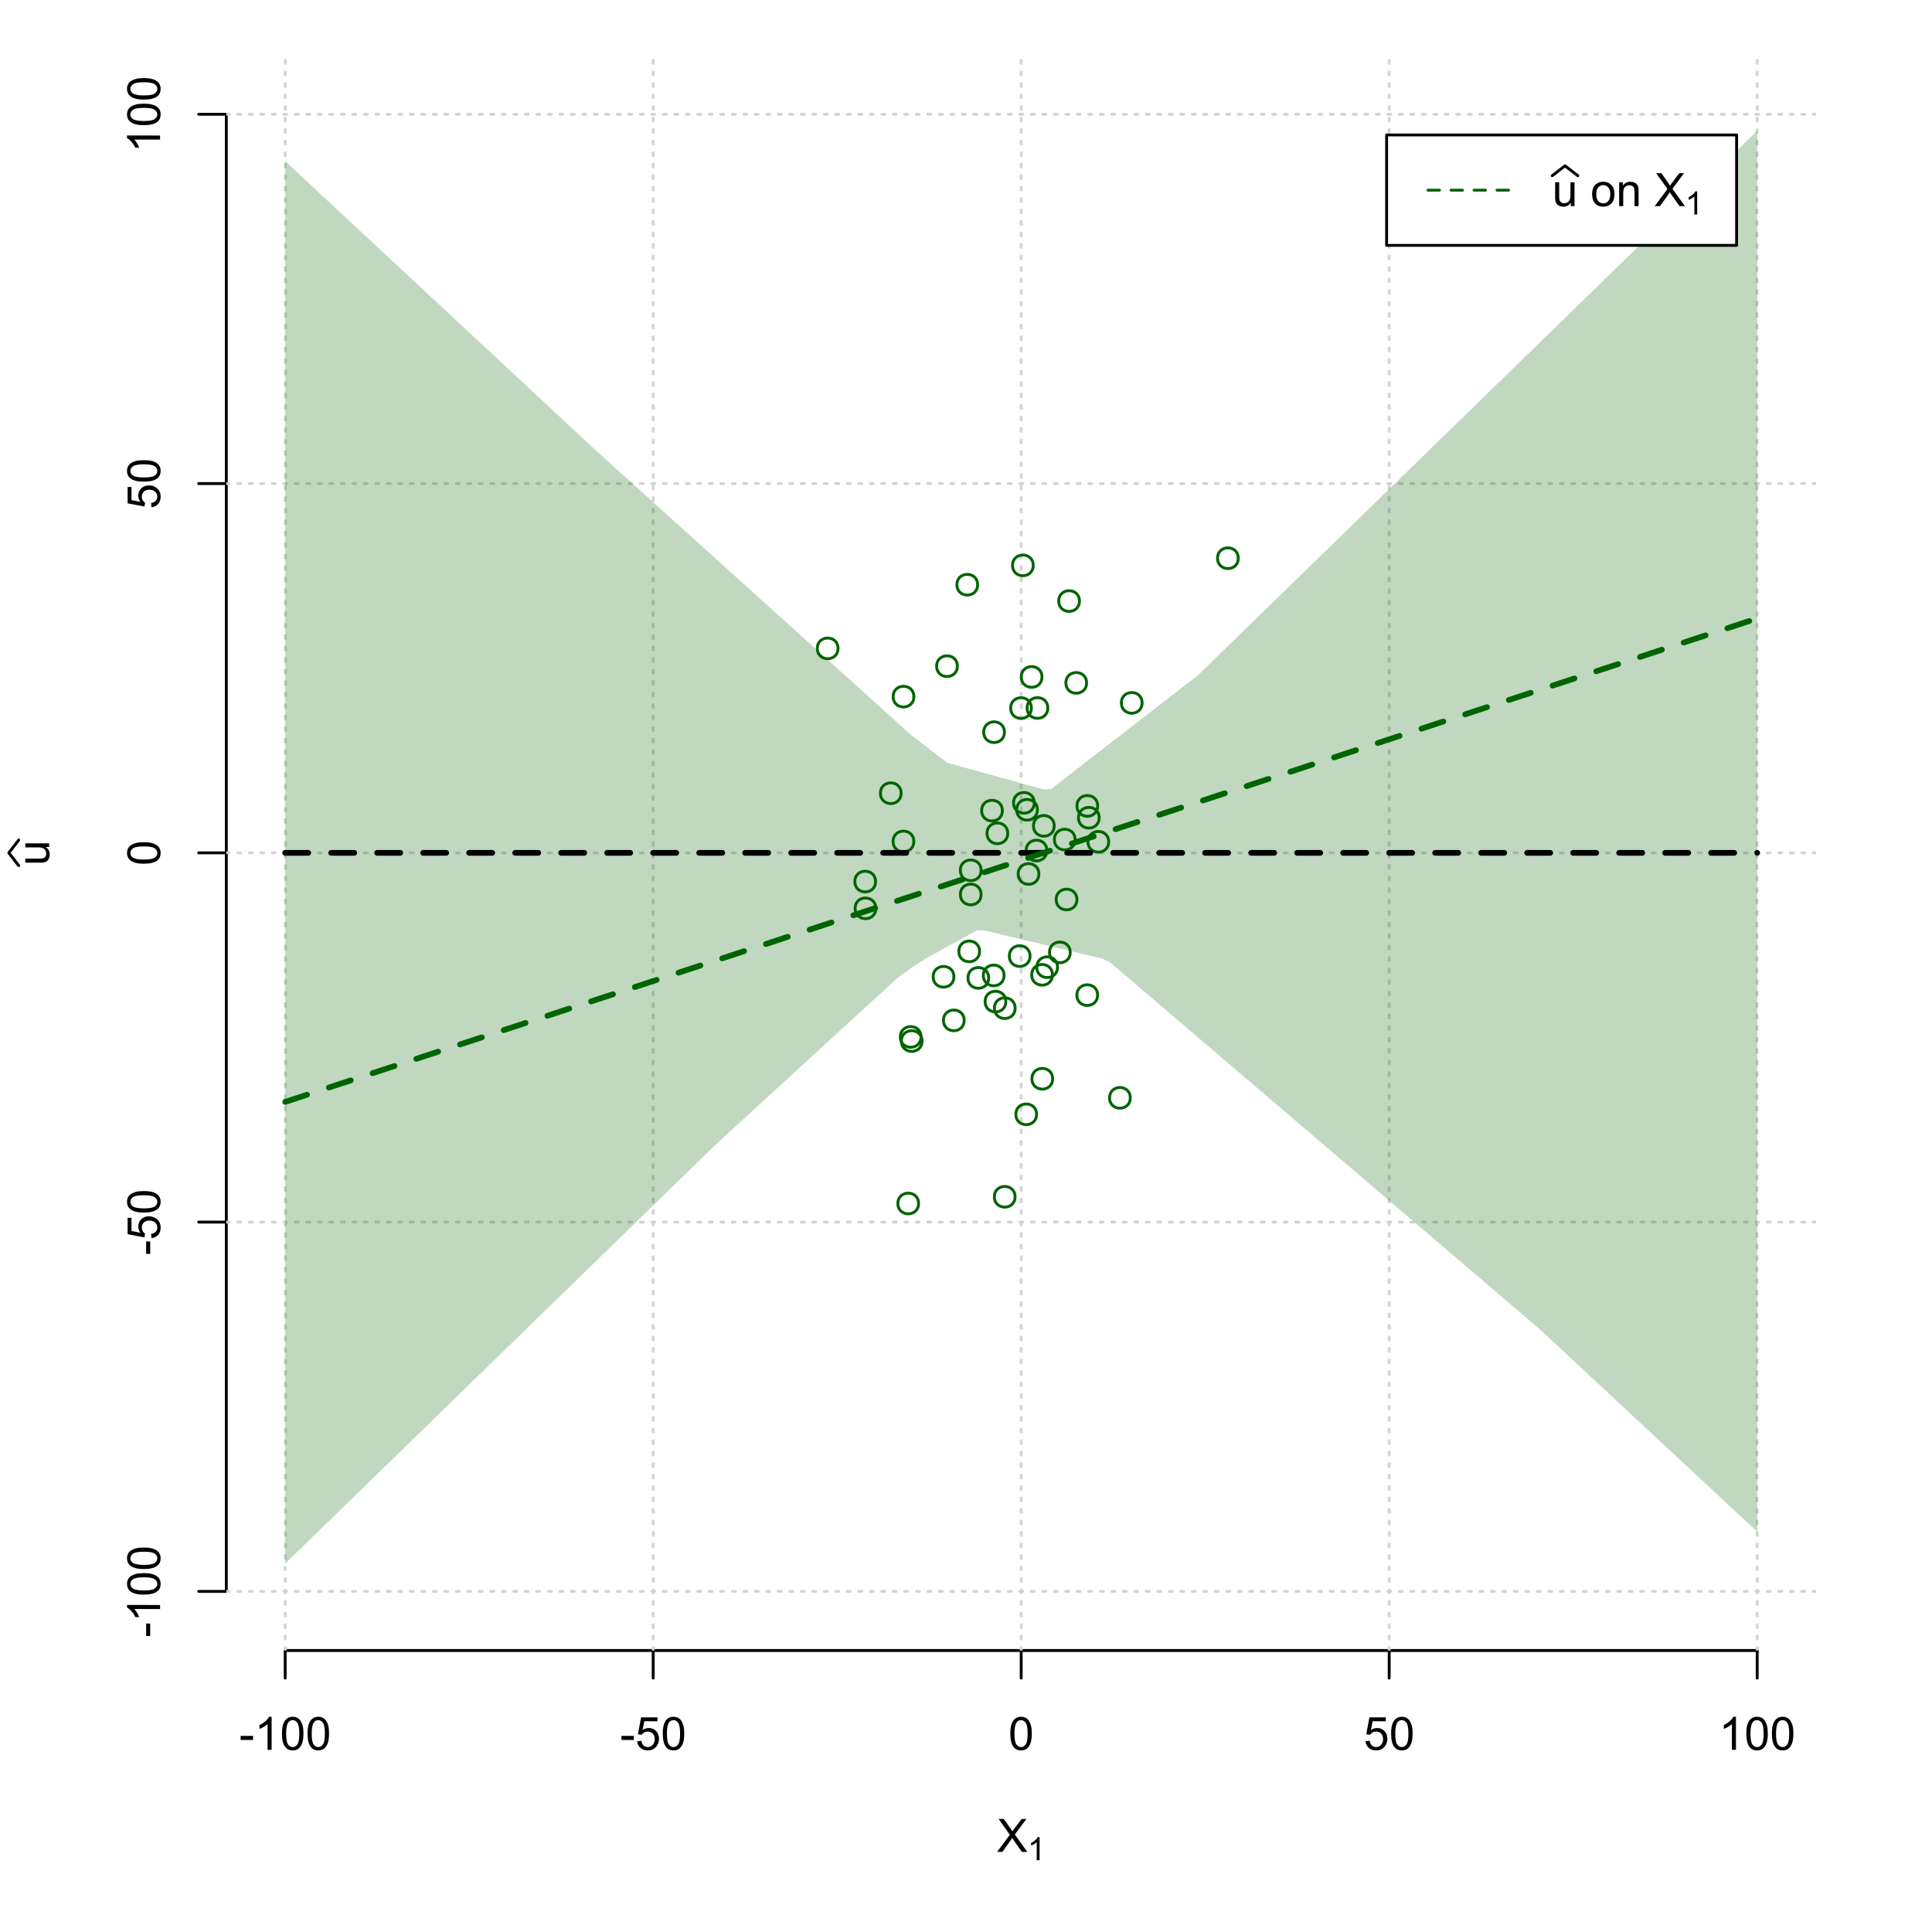 <?xml version="1.0" encoding="UTF-8"?>
<svg xmlns="http://www.w3.org/2000/svg" xmlns:xlink="http://www.w3.org/1999/xlink" width="504pt" height="504pt" viewBox="0 0 504 504" version="1.1">
<defs>
<g>
<symbol overflow="visible" id="glyph0-0">
<path style="stroke:none;" d="M 1.5 0 L 1.5 -7.5 L 7.5 -7.5 L 7.5 0 Z M 1.688 -0.188 L 7.312 -0.188 L 7.312 -7.312 L 1.688 -7.312 Z M 1.688 -0.188 "/>
</symbol>
<symbol overflow="visible" id="glyph0-1">
<path style="stroke:none;" d="M 0.055 0 L 3.375 -4.477 L 0.445 -8.59 L 1.797 -8.59 L 3.359 -6.387 C 3.68 -5.93 3.91 -5.578 4.047 -5.332 C 4.238 -5.645 4.465 -5.969 4.727 -6.312 L 6.457 -8.59 L 7.695 -8.59 L 4.676 -4.539 L 7.93 0 L 6.523 0 L 4.359 -3.062 C 4.238 -3.238 4.113 -3.43 3.984 -3.641 C 3.789 -3.324 3.652 -3.109 3.574 -2.992 L 1.418 0 Z M 0.055 0 "/>
</symbol>
<symbol overflow="visible" id="glyph0-2">
<path style="stroke:none;" d="M 0.383 -2.578 L 0.383 -3.641 L 3.621 -3.641 L 3.621 -2.578 Z M 0.383 -2.578 "/>
</symbol>
<symbol overflow="visible" id="glyph0-3">
<path style="stroke:none;" d="M 4.469 0 L 3.414 0 L 3.414 -6.719 C 3.16 -6.477 2.828 -6.234 2.414 -5.996 C 2 -5.75 1.629 -5.57 1.305 -5.449 L 1.305 -6.469 C 1.895 -6.742 2.41 -7.078 2.852 -7.477 C 3.293 -7.871 3.605 -8.254 3.789 -8.625 L 4.469 -8.625 Z M 4.469 0 "/>
</symbol>
<symbol overflow="visible" id="glyph0-4">
<path style="stroke:none;" d="M 0.5 -4.234 C 0.496 -5.246 0.602 -6.062 0.812 -6.688 C 1.02 -7.305 1.328 -7.785 1.742 -8.121 C 2.148 -8.457 2.668 -8.625 3.297 -8.625 C 3.758 -8.625 4.164 -8.531 4.512 -8.348 C 4.855 -8.16 5.141 -7.891 5.371 -7.543 C 5.594 -7.191 5.773 -6.766 5.906 -6.266 C 6.035 -5.762 6.098 -5.086 6.102 -4.234 C 6.098 -3.227 5.996 -2.414 5.789 -1.797 C 5.578 -1.176 5.266 -0.695 4.859 -0.359 C 4.445 -0.02 3.926 0.145 3.297 0.148 C 2.465 0.145 1.816 -0.148 1.348 -0.742 C 0.781 -1.457 0.496 -2.621 0.5 -4.234 Z M 1.582 -4.234 C 1.582 -2.824 1.746 -1.887 2.074 -1.418 C 2.402 -0.949 2.809 -0.715 3.297 -0.719 C 3.777 -0.715 4.184 -0.949 4.52 -1.422 C 4.848 -1.887 5.016 -2.824 5.016 -4.234 C 5.016 -5.648 4.848 -6.59 4.52 -7.055 C 4.184 -7.516 3.773 -7.746 3.289 -7.75 C 2.801 -7.746 2.414 -7.543 2.125 -7.137 C 1.762 -6.613 1.582 -5.645 1.582 -4.234 Z M 1.582 -4.234 "/>
</symbol>
<symbol overflow="visible" id="glyph0-5">
<path style="stroke:none;" d="M 0.5 -2.25 L 1.605 -2.344 C 1.684 -1.805 1.871 -1.398 2.176 -1.125 C 2.473 -0.852 2.836 -0.715 3.258 -0.719 C 3.766 -0.715 4.195 -0.906 4.547 -1.293 C 4.898 -1.672 5.074 -2.18 5.074 -2.82 C 5.074 -3.414 4.902 -3.891 4.566 -4.242 C 4.227 -4.59 3.785 -4.762 3.242 -4.766 C 2.898 -4.762 2.594 -4.684 2.32 -4.531 C 2.047 -4.375 1.832 -4.176 1.676 -3.93 L 0.688 -4.062 L 1.516 -8.473 L 5.789 -8.473 L 5.789 -7.465 L 2.359 -7.465 L 1.898 -5.156 C 2.414 -5.516 2.953 -5.695 3.523 -5.695 C 4.27 -5.695 4.902 -5.434 5.422 -4.914 C 5.934 -4.395 6.191 -3.727 6.195 -2.914 C 6.191 -2.133 5.965 -1.461 5.516 -0.898 C 4.961 -0.199 4.211 0.145 3.258 0.148 C 2.477 0.145 1.836 -0.07 1.344 -0.508 C 0.844 -0.941 0.562 -1.523 0.5 -2.25 Z M 0.5 -2.25 "/>
</symbol>
<symbol overflow="visible" id="glyph0-6">
<path style="stroke:none;" d="M 4.867 0 L 4.867 -0.914 C 4.379 -0.211 3.723 0.141 2.895 0.141 C 2.527 0.141 2.184 0.07 1.867 -0.07 C 1.547 -0.211 1.309 -0.387 1.156 -0.602 C 1 -0.812 0.895 -1.074 0.832 -1.383 C 0.785 -1.59 0.762 -1.918 0.766 -2.367 L 0.766 -6.223 L 1.82 -6.223 L 1.82 -2.773 C 1.816 -2.219 1.84 -1.848 1.887 -1.656 C 1.949 -1.379 2.09 -1.16 2.309 -1.004 C 2.523 -0.84 2.789 -0.762 3.105 -0.766 C 3.418 -0.762 3.715 -0.844 3.996 -1.008 C 4.273 -1.172 4.469 -1.391 4.586 -1.672 C 4.699 -1.949 4.758 -2.355 4.758 -2.891 L 4.758 -6.223 L 5.812 -6.223 L 5.812 0 Z M 4.867 0 "/>
</symbol>
<symbol overflow="visible" id="glyph0-7">
<path style="stroke:none;" d=""/>
</symbol>
<symbol overflow="visible" id="glyph0-8">
<path style="stroke:none;" d="M 0.398 -3.109 C 0.398 -4.262 0.719 -5.117 1.359 -5.672 C 1.895 -6.133 2.547 -6.363 3.316 -6.363 C 4.172 -6.363 4.871 -6.082 5.414 -5.52 C 5.953 -4.957 6.223 -4.184 6.227 -3.199 C 6.223 -2.398 6.102 -1.766 5.867 -1.309 C 5.625 -0.848 5.277 -0.492 4.82 -0.238 C 4.359 0.016 3.859 0.141 3.316 0.141 C 2.441 0.141 1.734 -0.137 1.203 -0.695 C 0.664 -1.254 0.398 -2.059 0.398 -3.109 Z M 1.484 -3.109 C 1.48 -2.309 1.656 -1.711 2.004 -1.32 C 2.348 -0.922 2.785 -0.727 3.316 -0.727 C 3.84 -0.727 4.273 -0.926 4.621 -1.324 C 4.969 -1.723 5.145 -2.328 5.145 -3.148 C 5.145 -3.914 4.969 -4.496 4.617 -4.895 C 4.266 -5.289 3.832 -5.488 3.316 -5.492 C 2.785 -5.488 2.348 -5.293 2.004 -4.898 C 1.656 -4.5 1.48 -3.902 1.484 -3.109 Z M 1.484 -3.109 "/>
</symbol>
<symbol overflow="visible" id="glyph0-9">
<path style="stroke:none;" d="M 0.789 0 L 0.789 -6.223 L 1.742 -6.223 L 1.742 -5.336 C 2.195 -6.02 2.855 -6.363 3.719 -6.363 C 4.09 -6.363 4.434 -6.293 4.754 -6.16 C 5.066 -6.023 5.305 -5.848 5.461 -5.633 C 5.617 -5.41 5.727 -5.152 5.789 -4.852 C 5.828 -4.656 5.848 -4.312 5.848 -3.828 L 5.848 0 L 4.793 0 L 4.793 -3.785 C 4.793 -4.215 4.75 -4.535 4.668 -4.75 C 4.586 -4.961 4.441 -5.129 4.234 -5.258 C 4.023 -5.383 3.777 -5.449 3.5 -5.449 C 3.047 -5.449 2.66 -5.305 2.332 -5.02 C 2.004 -4.734 1.84 -4.195 1.844 -3.398 L 1.844 0 Z M 0.789 0 "/>
</symbol>
<symbol overflow="visible" id="glyph1-0">
<path style="stroke:none;" d="M 1.051 0 L 1.051 -5.25 L 5.25 -5.25 L 5.25 0 Z M 1.18 -0.133 L 5.117 -0.133 L 5.117 -5.117 L 1.18 -5.117 Z M 1.18 -0.133 "/>
</symbol>
<symbol overflow="visible" id="glyph1-1">
<path style="stroke:none;" d="M 3.129 0 L 2.391 0 L 2.391 -4.703 C 2.211 -4.531 1.977 -4.363 1.691 -4.195 C 1.398 -4.023 1.141 -3.895 0.914 -3.812 L 0.914 -4.527 C 1.328 -4.719 1.688 -4.953 1.996 -5.234 C 2.305 -5.508 2.523 -5.777 2.652 -6.039 L 3.129 -6.039 Z M 3.129 0 "/>
</symbol>
<symbol overflow="visible" id="glyph2-0">
<path style="stroke:none;" d="M 0 -1.5 L -7.5 -1.5 L -7.5 -7.5 L 0 -7.5 Z M -0.188 -1.688 L -0.188 -7.312 L -7.312 -7.312 L -7.312 -1.688 Z M -0.188 -1.688 "/>
</symbol>
<symbol overflow="visible" id="glyph2-1">
<path style="stroke:none;" d="M 0 -4.867 L -0.914 -4.867 C -0.211 -4.379 0.141 -3.723 0.141 -2.895 C 0.141 -2.527 0.07 -2.184 -0.07 -1.867 C -0.211 -1.547 -0.387 -1.309 -0.598 -1.156 C -0.809 -1 -1.07 -0.895 -1.383 -0.832 C -1.59 -0.789 -1.918 -0.766 -2.367 -0.77 L -6.223 -0.77 L -6.223 -1.824 L -2.773 -1.824 C -2.219 -1.82 -1.848 -1.844 -1.656 -1.887 C -1.379 -1.949 -1.16 -2.09 -1.004 -2.309 C -0.84 -2.523 -0.762 -2.789 -0.766 -3.105 C -0.762 -3.418 -0.844 -3.715 -1.008 -3.996 C -1.172 -4.273 -1.391 -4.469 -1.672 -4.586 C -1.945 -4.699 -2.352 -4.758 -2.887 -4.758 L -6.223 -4.758 L -6.223 -5.812 L 0 -5.812 Z M 0 -4.867 "/>
</symbol>
<symbol overflow="visible" id="glyph2-2">
<path style="stroke:none;" d="M -2.578 -0.383 L -3.641 -0.383 L -3.641 -3.621 L -2.578 -3.621 Z M -2.578 -0.383 "/>
</symbol>
<symbol overflow="visible" id="glyph2-3">
<path style="stroke:none;" d="M 0 -4.469 L 0 -3.414 L -6.719 -3.418 C -6.477 -3.16 -6.234 -2.828 -5.996 -2.418 C -5.75 -2.004 -5.57 -1.633 -5.449 -1.309 L -6.469 -1.309 C -6.742 -1.895 -7.078 -2.41 -7.477 -2.852 C -7.871 -3.293 -8.254 -3.605 -8.625 -3.793 L -8.625 -4.473 Z M 0 -4.469 "/>
</symbol>
<symbol overflow="visible" id="glyph2-4">
<path style="stroke:none;" d="M -4.234 -0.5 C -5.246 -0.496 -6.062 -0.602 -6.688 -0.812 C -7.305 -1.02 -7.785 -1.328 -8.121 -1.742 C -8.457 -2.152 -8.625 -2.672 -8.625 -3.301 C -8.625 -3.758 -8.531 -4.164 -8.348 -4.512 C -8.16 -4.859 -7.891 -5.145 -7.543 -5.371 C -7.191 -5.594 -6.766 -5.773 -6.266 -5.906 C -5.762 -6.035 -5.086 -6.098 -4.234 -6.102 C -3.223 -6.098 -2.41 -5.996 -1.793 -5.789 C -1.176 -5.578 -0.695 -5.266 -0.359 -4.859 C -0.02 -4.445 0.145 -3.926 0.148 -3.297 C 0.145 -2.465 -0.148 -1.816 -0.742 -1.348 C -1.457 -0.781 -2.621 -0.496 -4.234 -0.5 Z M -4.234 -1.582 C -2.824 -1.582 -1.887 -1.746 -1.418 -2.074 C -0.949 -2.402 -0.715 -2.809 -0.719 -3.297 C -0.715 -3.777 -0.949 -4.184 -1.422 -4.52 C -1.887 -4.848 -2.824 -5.016 -4.234 -5.016 C -5.648 -5.016 -6.59 -4.848 -7.055 -4.52 C -7.516 -4.188 -7.746 -3.777 -7.75 -3.289 C -7.746 -2.801 -7.543 -2.414 -7.137 -2.129 C -6.613 -1.762 -5.645 -1.582 -4.234 -1.582 Z M -4.234 -1.582 "/>
</symbol>
<symbol overflow="visible" id="glyph2-5">
<path style="stroke:none;" d="M -2.25 -0.5 L -2.344 -1.605 C -1.805 -1.684 -1.398 -1.871 -1.125 -2.176 C -0.852 -2.473 -0.715 -2.836 -0.719 -3.258 C -0.715 -3.766 -0.906 -4.195 -1.293 -4.547 C -1.672 -4.898 -2.18 -5.074 -2.816 -5.074 C -3.414 -5.074 -3.891 -4.902 -4.242 -4.566 C -4.59 -4.227 -4.762 -3.785 -4.766 -3.242 C -4.762 -2.898 -4.684 -2.594 -4.531 -2.32 C -4.375 -2.047 -4.176 -1.832 -3.93 -1.676 L -4.062 -0.688 L -8.473 -1.52 L -8.473 -5.789 L -7.465 -5.789 L -7.465 -2.363 L -5.156 -1.898 C -5.516 -2.414 -5.695 -2.953 -5.695 -3.523 C -5.695 -4.27 -5.434 -4.902 -4.914 -5.422 C -4.395 -5.934 -3.727 -6.191 -2.91 -6.195 C -2.133 -6.191 -1.461 -5.965 -0.895 -5.516 C -0.199 -4.961 0.145 -4.211 0.148 -3.258 C 0.145 -2.477 -0.07 -1.836 -0.508 -1.344 C -0.941 -0.848 -1.523 -0.566 -2.25 -0.5 Z M -2.25 -0.5 "/>
</symbol>
</g>
<clipPath id="clip1">
  <path d="M 74 14.398 L 75 14.398 L 75 430.559 L 74 430.559 Z M 74 14.398 "/>
</clipPath>
<clipPath id="clip2">
  <path d="M 170 14.398 L 171 14.398 L 171 430.559 L 170 430.559 Z M 170 14.398 "/>
</clipPath>
<clipPath id="clip3">
  <path d="M 266 14.398 L 267 14.398 L 267 430.559 L 266 430.559 Z M 266 14.398 "/>
</clipPath>
<clipPath id="clip4">
  <path d="M 362 14.398 L 363 14.398 L 363 430.559 L 362 430.559 Z M 362 14.398 "/>
</clipPath>
<clipPath id="clip5">
  <path d="M 458 14.398 L 459 14.398 L 459 430.559 L 458 430.559 Z M 458 14.398 "/>
</clipPath>
<clipPath id="clip6">
  <path d="M 59.039 414 L 473.758 414 L 473.758 416 L 59.039 416 Z M 59.039 414 "/>
</clipPath>
<clipPath id="clip7">
  <path d="M 59.039 318 L 473.758 318 L 473.758 320 L 59.039 320 Z M 59.039 318 "/>
</clipPath>
<clipPath id="clip8">
  <path d="M 59.039 222 L 473.758 222 L 473.758 223 L 59.039 223 Z M 59.039 222 "/>
</clipPath>
<clipPath id="clip9">
  <path d="M 59.039 125 L 473.758 125 L 473.758 127 L 59.039 127 Z M 59.039 125 "/>
</clipPath>
<clipPath id="clip10">
  <path d="M 59.039 29 L 473.758 29 L 473.758 31 L 59.039 31 Z M 59.039 29 "/>
</clipPath>
</defs>
<g id="surface3576">
<rect x="0" y="0" width="504" height="504" style="fill:rgb(100%,100%,100%);fill-opacity:1;stroke:none;"/>
<g style="fill:rgb(0%,0%,0%);fill-opacity:1;">
  <use xlink:href="#glyph0-1" x="260.062" y="483.102"/>
</g>
<g style="fill:rgb(0%,0%,0%);fill-opacity:1;">
  <use xlink:href="#glyph1-1" x="268.066" y="485.281"/>
</g>
<g style="fill:rgb(0%,0%,0%);fill-opacity:1;">
  <use xlink:href="#glyph2-1" x="12.82" y="225.816"/>
</g>
<path style="fill:none;stroke-width:0.75;stroke-linecap:round;stroke-linejoin:round;stroke:rgb(0%,0%,0%);stroke-opacity:1;stroke-miterlimit:10;" d="M 4.879 225.816 L 2.301 222.48 L 4.879 219.145 "/>
<path style="fill:none;stroke-width:0.75;stroke-linecap:round;stroke-linejoin:round;stroke:rgb(0%,0%,0%);stroke-opacity:1;stroke-miterlimit:10;" d="M 74.398 430.559 L 458.398 430.559 "/>
<path style="fill:none;stroke-width:0.75;stroke-linecap:round;stroke-linejoin:round;stroke:rgb(0%,0%,0%);stroke-opacity:1;stroke-miterlimit:10;" d="M 74.398 430.559 L 74.398 437.762 "/>
<path style="fill:none;stroke-width:0.75;stroke-linecap:round;stroke-linejoin:round;stroke:rgb(0%,0%,0%);stroke-opacity:1;stroke-miterlimit:10;" d="M 170.398 430.559 L 170.398 437.762 "/>
<path style="fill:none;stroke-width:0.75;stroke-linecap:round;stroke-linejoin:round;stroke:rgb(0%,0%,0%);stroke-opacity:1;stroke-miterlimit:10;" d="M 266.398 430.559 L 266.398 437.762 "/>
<path style="fill:none;stroke-width:0.75;stroke-linecap:round;stroke-linejoin:round;stroke:rgb(0%,0%,0%);stroke-opacity:1;stroke-miterlimit:10;" d="M 362.398 430.559 L 362.398 437.762 "/>
<path style="fill:none;stroke-width:0.75;stroke-linecap:round;stroke-linejoin:round;stroke:rgb(0%,0%,0%);stroke-opacity:1;stroke-miterlimit:10;" d="M 458.398 430.559 L 458.398 437.762 "/>
<g style="fill:rgb(0%,0%,0%);fill-opacity:1;">
  <use xlink:href="#glyph0-2" x="62.391" y="456.48"/>
  <use xlink:href="#glyph0-3" x="66.387" y="456.48"/>
  <use xlink:href="#glyph0-4" x="73.061" y="456.48"/>
  <use xlink:href="#glyph0-4" x="79.734" y="456.48"/>
</g>
<g style="fill:rgb(0%,0%,0%);fill-opacity:1;">
  <use xlink:href="#glyph0-2" x="161.727" y="456.48"/>
  <use xlink:href="#glyph0-5" x="165.723" y="456.48"/>
  <use xlink:href="#glyph0-4" x="172.396" y="456.48"/>
</g>
<g style="fill:rgb(0%,0%,0%);fill-opacity:1;">
  <use xlink:href="#glyph0-4" x="263.062" y="456.48"/>
</g>
<g style="fill:rgb(0%,0%,0%);fill-opacity:1;">
  <use xlink:href="#glyph0-5" x="355.727" y="456.48"/>
  <use xlink:href="#glyph0-4" x="362.4" y="456.48"/>
</g>
<g style="fill:rgb(0%,0%,0%);fill-opacity:1;">
  <use xlink:href="#glyph0-3" x="448.387" y="456.48"/>
  <use xlink:href="#glyph0-4" x="455.061" y="456.48"/>
  <use xlink:href="#glyph0-4" x="461.734" y="456.48"/>
</g>
<path style="fill:none;stroke-width:0.75;stroke-linecap:round;stroke-linejoin:round;stroke:rgb(0%,0%,0%);stroke-opacity:1;stroke-miterlimit:10;" d="M 59.039 415.148 L 59.039 29.812 "/>
<path style="fill:none;stroke-width:0.75;stroke-linecap:round;stroke-linejoin:round;stroke:rgb(0%,0%,0%);stroke-opacity:1;stroke-miterlimit:10;" d="M 59.039 415.148 L 51.84 415.148 "/>
<path style="fill:none;stroke-width:0.75;stroke-linecap:round;stroke-linejoin:round;stroke:rgb(0%,0%,0%);stroke-opacity:1;stroke-miterlimit:10;" d="M 59.039 318.812 L 51.84 318.812 "/>
<path style="fill:none;stroke-width:0.75;stroke-linecap:round;stroke-linejoin:round;stroke:rgb(0%,0%,0%);stroke-opacity:1;stroke-miterlimit:10;" d="M 59.039 222.48 L 51.84 222.48 "/>
<path style="fill:none;stroke-width:0.75;stroke-linecap:round;stroke-linejoin:round;stroke:rgb(0%,0%,0%);stroke-opacity:1;stroke-miterlimit:10;" d="M 59.039 126.148 L 51.84 126.148 "/>
<path style="fill:none;stroke-width:0.75;stroke-linecap:round;stroke-linejoin:round;stroke:rgb(0%,0%,0%);stroke-opacity:1;stroke-miterlimit:10;" d="M 59.039 29.812 L 51.84 29.812 "/>
<g style="fill:rgb(0%,0%,0%);fill-opacity:1;">
  <use xlink:href="#glyph2-2" x="41.762" y="427.156"/>
  <use xlink:href="#glyph2-3" x="41.762" y="423.16"/>
  <use xlink:href="#glyph2-4" x="41.762" y="416.486"/>
  <use xlink:href="#glyph2-4" x="41.762" y="409.812"/>
</g>
<g style="fill:rgb(0%,0%,0%);fill-opacity:1;">
  <use xlink:href="#glyph2-2" x="41.762" y="327.484"/>
  <use xlink:href="#glyph2-5" x="41.762" y="323.488"/>
  <use xlink:href="#glyph2-4" x="41.762" y="316.814"/>
</g>
<g style="fill:rgb(0%,0%,0%);fill-opacity:1;">
  <use xlink:href="#glyph2-4" x="41.762" y="225.816"/>
</g>
<g style="fill:rgb(0%,0%,0%);fill-opacity:1;">
  <use xlink:href="#glyph2-5" x="41.762" y="132.82"/>
  <use xlink:href="#glyph2-4" x="41.762" y="126.146"/>
</g>
<g style="fill:rgb(0%,0%,0%);fill-opacity:1;">
  <use xlink:href="#glyph2-3" x="41.762" y="39.824"/>
  <use xlink:href="#glyph2-4" x="41.762" y="33.15"/>
  <use xlink:href="#glyph2-4" x="41.762" y="26.477"/>
</g>
<g clip-path="url(#clip1)" clip-rule="nonzero">
<path style="fill:none;stroke-width:0.75;stroke-linecap:round;stroke-linejoin:round;stroke:rgb(82.745%,82.745%,82.745%);stroke-opacity:1;stroke-dasharray:0.75,2.25;stroke-miterlimit:10;" d="M 74.398 430.559 L 74.398 14.398 "/>
</g>
<g clip-path="url(#clip2)" clip-rule="nonzero">
<path style="fill:none;stroke-width:0.75;stroke-linecap:round;stroke-linejoin:round;stroke:rgb(82.745%,82.745%,82.745%);stroke-opacity:1;stroke-dasharray:0.75,2.25;stroke-miterlimit:10;" d="M 170.398 430.559 L 170.398 14.398 "/>
</g>
<g clip-path="url(#clip3)" clip-rule="nonzero">
<path style="fill:none;stroke-width:0.75;stroke-linecap:round;stroke-linejoin:round;stroke:rgb(82.745%,82.745%,82.745%);stroke-opacity:1;stroke-dasharray:0.75,2.25;stroke-miterlimit:10;" d="M 266.398 430.559 L 266.398 14.398 "/>
</g>
<g clip-path="url(#clip4)" clip-rule="nonzero">
<path style="fill:none;stroke-width:0.75;stroke-linecap:round;stroke-linejoin:round;stroke:rgb(82.745%,82.745%,82.745%);stroke-opacity:1;stroke-dasharray:0.75,2.25;stroke-miterlimit:10;" d="M 362.398 430.559 L 362.398 14.398 "/>
</g>
<g clip-path="url(#clip5)" clip-rule="nonzero">
<path style="fill:none;stroke-width:0.75;stroke-linecap:round;stroke-linejoin:round;stroke:rgb(82.745%,82.745%,82.745%);stroke-opacity:1;stroke-dasharray:0.75,2.25;stroke-miterlimit:10;" d="M 458.398 430.559 L 458.398 14.398 "/>
</g>
<g clip-path="url(#clip6)" clip-rule="nonzero">
<path style="fill:none;stroke-width:0.75;stroke-linecap:round;stroke-linejoin:round;stroke:rgb(82.745%,82.745%,82.745%);stroke-opacity:1;stroke-dasharray:0.75,2.25;stroke-miterlimit:10;" d="M 59.039 415.148 L 473.762 415.148 "/>
</g>
<g clip-path="url(#clip7)" clip-rule="nonzero">
<path style="fill:none;stroke-width:0.75;stroke-linecap:round;stroke-linejoin:round;stroke:rgb(82.745%,82.745%,82.745%);stroke-opacity:1;stroke-dasharray:0.75,2.25;stroke-miterlimit:10;" d="M 59.039 318.812 L 473.762 318.812 "/>
</g>
<g clip-path="url(#clip8)" clip-rule="nonzero">
<path style="fill:none;stroke-width:0.75;stroke-linecap:round;stroke-linejoin:round;stroke:rgb(82.745%,82.745%,82.745%);stroke-opacity:1;stroke-dasharray:0.75,2.25;stroke-miterlimit:10;" d="M 59.039 222.48 L 473.762 222.48 "/>
</g>
<g clip-path="url(#clip9)" clip-rule="nonzero">
<path style="fill:none;stroke-width:0.75;stroke-linecap:round;stroke-linejoin:round;stroke:rgb(82.745%,82.745%,82.745%);stroke-opacity:1;stroke-dasharray:0.75,2.25;stroke-miterlimit:10;" d="M 59.039 126.148 L 473.762 126.148 "/>
</g>
<g clip-path="url(#clip10)" clip-rule="nonzero">
<path style="fill:none;stroke-width:0.75;stroke-linecap:round;stroke-linejoin:round;stroke:rgb(82.745%,82.745%,82.745%);stroke-opacity:1;stroke-dasharray:0.75,2.25;stroke-miterlimit:10;" d="M 59.039 29.812 L 473.762 29.812 "/>
</g>
<path style=" stroke:none;fill-rule:nonzero;fill:rgb(0%,39.216%,0%);fill-opacity:0.251;" d="M 74.398 29.812 L 74.398 42.043 L 76.32 43.832 L 78.238 45.621 L 80.16 47.406 L 82.078 49.195 L 84 50.984 L 85.922 52.77 L 87.84 54.559 L 89.762 56.344 L 91.68 58.133 L 93.602 59.922 L 95.52 61.707 L 97.441 63.496 L 99.359 65.285 L 101.281 67.07 L 103.199 68.859 L 105.121 70.648 L 107.039 72.434 L 108.961 74.223 L 110.879 76.008 L 112.801 77.797 L 114.719 79.586 L 116.641 81.371 L 118.559 83.16 L 120.48 84.949 L 122.398 86.734 L 124.32 88.523 L 126.238 90.312 L 128.16 92.098 L 130.078 93.887 L 132 95.672 L 133.922 97.461 L 135.84 99.25 L 137.762 101.035 L 139.68 102.824 L 141.602 104.613 L 143.52 106.398 L 145.441 108.188 L 147.359 109.973 L 149.281 111.762 L 151.199 113.551 L 153.121 115.336 L 155.039 117.125 L 156.961 118.883 L 158.879 120.617 L 160.801 122.348 L 162.719 124.082 L 164.641 125.816 L 166.559 127.547 L 168.48 129.281 L 170.398 131.016 L 172.32 132.746 L 174.238 134.48 L 176.16 136.215 L 178.078 137.949 L 180 139.68 L 181.922 141.414 L 183.84 143.148 L 185.762 144.879 L 187.68 146.613 L 189.602 148.348 L 191.52 150.078 L 193.441 151.812 L 195.359 153.547 L 197.281 155.277 L 199.199 157.012 L 201.121 158.746 L 203.039 160.48 L 204.961 162.211 L 206.879 163.945 L 208.801 165.68 L 210.719 167.41 L 212.641 169.145 L 214.559 170.879 L 216.48 172.609 L 218.398 174.344 L 220.32 176.078 L 222.238 177.812 L 224.16 179.543 L 226.078 181.277 L 228 183.012 L 229.922 184.742 L 231.84 186.477 L 233.762 188.211 L 235.68 189.941 L 237.602 191.672 L 239.52 193.156 L 241.441 194.645 L 243.359 196.133 L 245.281 197.621 L 247.199 199.012 L 249.121 199.543 L 251.039 200.074 L 252.961 200.605 L 254.879 201.137 L 256.801 201.668 L 258.719 202.199 L 260.641 202.73 L 262.559 203.262 L 264.48 203.793 L 266.398 204.324 L 268.32 204.855 L 270.238 205.383 L 272.16 205.914 L 274.078 205.922 L 276 204.438 L 277.922 202.949 L 279.84 201.461 L 281.762 199.973 L 283.68 198.484 L 285.602 196.996 L 287.52 195.508 L 289.441 194.023 L 291.359 192.535 L 293.281 191.047 L 295.199 189.559 L 297.121 188.07 L 299.039 186.582 L 300.961 185.094 L 302.879 183.609 L 304.801 182.121 L 306.719 180.633 L 308.641 179.145 L 310.559 177.656 L 312.48 176.168 L 314.398 174.301 L 316.32 172.434 L 318.238 170.562 L 320.16 168.695 L 322.078 166.828 L 324 164.957 L 325.922 163.09 L 327.84 161.219 L 329.762 159.352 L 331.68 157.48 L 333.602 155.613 L 335.52 153.746 L 337.441 151.875 L 339.359 150.008 L 341.281 148.137 L 343.199 146.27 L 345.121 144.402 L 347.039 142.531 L 348.961 140.664 L 350.879 138.793 L 352.801 136.926 L 354.719 135.059 L 356.641 133.188 L 358.559 131.32 L 360.48 129.449 L 362.398 127.582 L 364.32 125.711 L 366.238 123.844 L 368.16 121.977 L 370.078 120.105 L 372 118.238 L 373.922 116.367 L 375.84 114.5 L 377.762 112.633 L 379.68 110.762 L 381.602 108.895 L 383.52 107.023 L 385.441 105.156 L 387.359 103.285 L 389.281 101.418 L 391.199 99.551 L 393.121 97.68 L 395.039 95.812 L 396.961 93.941 L 398.879 92.074 L 400.801 90.207 L 402.719 88.336 L 404.641 86.469 L 406.559 84.598 L 408.48 82.73 L 410.398 80.863 L 412.32 78.992 L 414.238 77.125 L 416.16 75.254 L 418.078 73.387 L 420 71.516 L 421.922 69.648 L 423.84 67.781 L 425.762 65.91 L 427.68 64.043 L 429.602 62.172 L 431.52 60.305 L 433.441 58.438 L 435.359 56.566 L 437.281 54.699 L 439.199 52.828 L 441.121 50.961 L 443.039 49.094 L 444.961 47.223 L 446.879 45.355 L 448.801 43.484 L 450.719 41.617 L 452.641 39.746 L 454.559 37.879 L 456.48 36.012 L 458.398 34.141 L 458.398 29.812 L 458.398 415.148 L 458.398 399.57 L 456.48 397.785 L 454.559 395.996 L 452.641 394.207 L 450.719 392.422 L 448.801 390.633 L 446.879 388.844 L 444.961 387.059 L 443.039 385.27 L 441.121 383.484 L 439.199 381.695 L 437.281 379.906 L 435.359 378.121 L 433.441 376.332 L 431.52 374.543 L 429.602 372.758 L 427.68 370.969 L 425.762 369.18 L 423.84 367.395 L 421.922 365.605 L 420 363.82 L 418.078 362.031 L 416.16 360.242 L 414.238 358.457 L 412.32 356.668 L 410.398 354.879 L 408.48 353.094 L 406.559 351.305 L 404.641 349.516 L 402.719 347.73 L 400.801 346.008 L 398.879 344.367 L 396.961 342.727 L 395.039 341.09 L 393.121 339.449 L 391.199 337.809 L 389.281 336.172 L 387.359 334.531 L 385.441 332.891 L 383.52 331.25 L 381.602 329.613 L 379.68 327.973 L 377.762 326.332 L 375.84 324.695 L 373.922 323.055 L 372 321.414 L 370.078 319.777 L 368.16 318.137 L 366.238 316.496 L 364.32 314.859 L 362.398 313.219 L 360.48 311.578 L 358.559 309.941 L 356.641 308.301 L 354.719 306.66 L 352.801 305.02 L 350.879 303.383 L 348.961 301.742 L 347.039 300.102 L 345.121 298.465 L 343.199 296.824 L 341.281 295.184 L 339.359 293.547 L 337.441 291.906 L 335.52 290.266 L 333.602 288.629 L 331.68 286.988 L 329.762 285.348 L 327.84 283.711 L 325.922 282.07 L 324 280.43 L 322.078 278.793 L 320.16 277.152 L 318.238 275.512 L 316.32 273.871 L 314.398 272.234 L 312.48 270.594 L 310.559 268.953 L 308.641 267.316 L 306.719 265.676 L 304.801 264.035 L 302.879 262.398 L 300.961 260.758 L 299.039 259.117 L 297.121 257.48 L 295.199 255.84 L 293.281 254.199 L 291.359 252.562 L 289.441 250.957 L 287.52 250.066 L 285.602 249.609 L 283.68 249.148 L 281.762 248.691 L 279.84 248.23 L 277.922 247.773 L 276 247.312 L 274.078 246.855 L 272.16 246.395 L 270.238 245.938 L 268.32 245.477 L 266.398 245.02 L 264.48 244.559 L 262.559 244.102 L 260.641 243.641 L 258.719 243.18 L 256.801 242.723 L 254.879 242.691 L 252.961 243.746 L 251.039 244.801 L 249.121 245.852 L 247.199 246.906 L 245.281 247.961 L 243.359 249.016 L 241.441 250.07 L 239.52 251.293 L 237.602 252.613 L 235.68 253.934 L 233.762 255.453 L 231.84 257.215 L 229.922 258.973 L 228 260.73 L 226.078 262.492 L 224.16 264.25 L 222.238 266.012 L 220.32 267.77 L 218.398 269.527 L 216.48 271.289 L 214.559 273.047 L 212.641 274.805 L 210.719 276.566 L 208.801 278.324 L 206.879 280.086 L 204.961 281.844 L 203.039 283.602 L 201.121 285.363 L 199.199 287.121 L 197.281 288.883 L 195.359 290.641 L 193.441 292.398 L 191.52 294.16 L 189.602 295.918 L 187.68 297.68 L 185.762 299.512 L 183.84 301.379 L 181.922 303.25 L 178.078 306.984 L 176.16 308.855 L 174.238 310.723 L 172.32 312.594 L 170.398 314.461 L 168.48 316.332 L 166.559 318.199 L 164.641 320.066 L 162.719 321.938 L 160.801 323.805 L 158.879 325.676 L 156.961 327.543 L 155.039 329.41 L 153.121 331.281 L 151.199 333.148 L 149.281 335.02 L 147.359 336.887 L 145.441 338.758 L 143.52 340.625 L 141.602 342.492 L 139.68 344.363 L 137.762 346.23 L 135.84 348.102 L 133.922 349.969 L 132 351.836 L 130.078 353.707 L 128.16 355.574 L 126.238 357.445 L 124.32 359.312 L 122.398 361.18 L 120.48 363.051 L 118.559 364.918 L 116.641 366.789 L 114.719 368.656 L 112.801 370.527 L 110.879 372.395 L 108.961 374.262 L 107.039 376.133 L 105.121 378 L 103.199 379.871 L 101.281 381.738 L 99.359 383.605 L 97.441 385.477 L 95.52 387.344 L 93.602 389.215 L 91.68 391.082 L 89.762 392.949 L 87.84 394.82 L 85.922 396.688 L 84 398.559 L 82.078 400.426 L 80.16 402.297 L 78.238 404.164 L 76.32 406.031 L 74.398 407.902 L 74.398 415.148 Z M 74.398 29.812 "/>
<path style="fill:none;stroke-width:0.75;stroke-linecap:round;stroke-linejoin:round;stroke:rgb(0%,39.216%,0%);stroke-opacity:1;stroke-miterlimit:10;" d="M 280.93 234.656 C 280.93 238.254 275.531 238.254 275.531 234.656 C 275.531 231.055 280.93 231.055 280.93 234.656 "/>
<path style="fill:none;stroke-width:0.75;stroke-linecap:round;stroke-linejoin:round;stroke:rgb(0%,39.216%,0%);stroke-opacity:1;stroke-miterlimit:10;" d="M 235.082 206.93 C 235.082 210.531 229.68 210.531 229.68 206.93 C 229.68 203.328 235.082 203.328 235.082 206.93 "/>
<path style="fill:none;stroke-width:0.75;stroke-linecap:round;stroke-linejoin:round;stroke:rgb(0%,39.216%,0%);stroke-opacity:1;stroke-miterlimit:10;" d="M 286.742 213.32 C 286.742 216.922 281.34 216.922 281.34 213.32 C 281.34 209.723 286.742 209.723 286.742 213.32 "/>
<path style="fill:none;stroke-width:0.75;stroke-linecap:round;stroke-linejoin:round;stroke:rgb(0%,39.216%,0%);stroke-opacity:1;stroke-miterlimit:10;" d="M 262.023 191 C 262.023 194.598 256.625 194.598 256.625 191 C 256.625 187.398 262.023 187.398 262.023 191 "/>
<path style="fill:none;stroke-width:0.75;stroke-linecap:round;stroke-linejoin:round;stroke:rgb(0%,39.216%,0%);stroke-opacity:1;stroke-miterlimit:10;" d="M 269.055 184.719 C 269.055 188.316 263.656 188.316 263.656 184.719 C 263.656 181.117 269.055 181.117 269.055 184.719 "/>
<path style="fill:none;stroke-width:0.75;stroke-linecap:round;stroke-linejoin:round;stroke:rgb(0%,39.216%,0%);stroke-opacity:1;stroke-miterlimit:10;" d="M 262.887 217.395 C 262.887 220.992 257.488 220.992 257.488 217.395 C 257.488 213.793 262.887 213.793 262.887 217.395 "/>
<path style="fill:none;stroke-width:0.75;stroke-linecap:round;stroke-linejoin:round;stroke:rgb(0%,39.216%,0%);stroke-opacity:1;stroke-miterlimit:10;" d="M 238.387 219.512 C 238.387 223.113 232.984 223.113 232.984 219.512 C 232.984 215.914 238.387 215.914 238.387 219.512 "/>
<path style="fill:none;stroke-width:0.75;stroke-linecap:round;stroke-linejoin:round;stroke:rgb(0%,39.216%,0%);stroke-opacity:1;stroke-miterlimit:10;" d="M 275.871 252.309 C 275.871 255.91 270.469 255.91 270.469 252.309 C 270.469 248.707 275.871 248.707 275.871 252.309 "/>
<path style="fill:none;stroke-width:0.75;stroke-linecap:round;stroke-linejoin:round;stroke:rgb(0%,39.216%,0%);stroke-opacity:1;stroke-miterlimit:10;" d="M 297.938 183.359 C 297.938 186.961 292.535 186.961 292.535 183.359 C 292.535 179.762 297.938 179.762 297.938 183.359 "/>
<path style="fill:none;stroke-width:0.75;stroke-linecap:round;stroke-linejoin:round;stroke:rgb(0%,39.216%,0%);stroke-opacity:1;stroke-miterlimit:10;" d="M 283.457 178.145 C 283.457 181.746 278.055 181.746 278.055 178.145 C 278.055 174.547 283.457 174.547 283.457 178.145 "/>
<path style="fill:none;stroke-width:0.75;stroke-linecap:round;stroke-linejoin:round;stroke:rgb(0%,39.216%,0%);stroke-opacity:1;stroke-miterlimit:10;" d="M 286.348 210.234 C 286.348 213.836 280.949 213.836 280.949 210.234 C 280.949 206.633 286.348 206.633 286.348 210.234 "/>
<path style="fill:none;stroke-width:0.75;stroke-linecap:round;stroke-linejoin:round;stroke:rgb(0%,39.216%,0%);stroke-opacity:1;stroke-miterlimit:10;" d="M 294.855 286.395 C 294.855 289.996 289.453 289.996 289.453 286.395 C 289.453 282.793 294.855 282.793 294.855 286.395 "/>
<path style="fill:none;stroke-width:0.75;stroke-linecap:round;stroke-linejoin:round;stroke:rgb(0%,39.216%,0%);stroke-opacity:1;stroke-miterlimit:10;" d="M 274.602 281.418 C 274.602 285.02 269.199 285.02 269.199 281.418 C 269.199 277.82 274.602 277.82 274.602 281.418 "/>
<path style="fill:none;stroke-width:0.75;stroke-linecap:round;stroke-linejoin:round;stroke:rgb(0%,39.216%,0%);stroke-opacity:1;stroke-miterlimit:10;" d="M 275.008 215.445 C 275.008 219.043 269.609 219.043 269.609 215.445 C 269.609 211.844 275.008 211.844 275.008 215.445 "/>
<path style="fill:none;stroke-width:0.75;stroke-linecap:round;stroke-linejoin:round;stroke:rgb(0%,39.216%,0%);stroke-opacity:1;stroke-miterlimit:10;" d="M 257.918 255.109 C 257.918 258.707 252.52 258.707 252.52 255.109 C 252.52 251.508 257.918 251.508 257.918 255.109 "/>
<path style="fill:none;stroke-width:0.75;stroke-linecap:round;stroke-linejoin:round;stroke:rgb(0%,39.216%,0%);stroke-opacity:1;stroke-miterlimit:10;" d="M 238.398 181.73 C 238.398 185.332 232.996 185.332 232.996 181.73 C 232.996 178.133 238.398 178.133 238.398 181.73 "/>
<path style="fill:none;stroke-width:0.75;stroke-linecap:round;stroke-linejoin:round;stroke:rgb(0%,39.216%,0%);stroke-opacity:1;stroke-miterlimit:10;" d="M 269.809 209.438 C 269.809 213.039 264.406 213.039 264.406 209.438 C 264.406 205.84 269.809 205.84 269.809 209.438 "/>
<path style="fill:none;stroke-width:0.75;stroke-linecap:round;stroke-linejoin:round;stroke:rgb(0%,39.216%,0%);stroke-opacity:1;stroke-miterlimit:10;" d="M 255.535 248.188 C 255.535 251.785 250.133 251.785 250.133 248.188 C 250.133 244.586 255.535 244.586 255.535 248.188 "/>
<path style="fill:none;stroke-width:0.75;stroke-linecap:round;stroke-linejoin:round;stroke:rgb(0%,39.216%,0%);stroke-opacity:1;stroke-miterlimit:10;" d="M 270.629 211.246 C 270.629 214.848 265.227 214.848 265.227 211.246 C 265.227 207.648 270.629 207.648 270.629 211.246 "/>
<path style="fill:none;stroke-width:0.75;stroke-linecap:round;stroke-linejoin:round;stroke:rgb(0%,39.216%,0%);stroke-opacity:1;stroke-miterlimit:10;" d="M 270.406 290.695 C 270.406 294.293 265.008 294.293 265.008 290.695 C 265.008 287.094 270.406 287.094 270.406 290.695 "/>
<path style="fill:none;stroke-width:0.75;stroke-linecap:round;stroke-linejoin:round;stroke:rgb(0%,39.216%,0%);stroke-opacity:1;stroke-miterlimit:10;" d="M 273.34 184.691 C 273.34 188.293 267.941 188.293 267.941 184.691 C 267.941 181.094 273.34 181.094 273.34 184.691 "/>
<path style="fill:none;stroke-width:0.75;stroke-linecap:round;stroke-linejoin:round;stroke:rgb(0%,39.216%,0%);stroke-opacity:1;stroke-miterlimit:10;" d="M 271.012 227.988 C 271.012 231.59 265.613 231.59 265.613 227.988 C 265.613 224.391 271.012 224.391 271.012 227.988 "/>
<path style="fill:none;stroke-width:0.75;stroke-linecap:round;stroke-linejoin:round;stroke:rgb(0%,39.216%,0%);stroke-opacity:1;stroke-miterlimit:10;" d="M 228.406 229.973 C 228.406 233.574 223.008 233.574 223.008 229.973 C 223.008 226.371 228.406 226.371 228.406 229.973 "/>
<path style="fill:none;stroke-width:0.75;stroke-linecap:round;stroke-linejoin:round;stroke:rgb(0%,39.216%,0%);stroke-opacity:1;stroke-miterlimit:10;" d="M 264.805 312.207 C 264.805 315.805 259.406 315.805 259.406 312.207 C 259.406 308.605 264.805 308.605 264.805 312.207 "/>
<path style="fill:none;stroke-width:0.75;stroke-linecap:round;stroke-linejoin:round;stroke:rgb(0%,39.216%,0%);stroke-opacity:1;stroke-miterlimit:10;" d="M 269.539 147.492 C 269.539 151.09 264.141 151.09 264.141 147.492 C 264.141 143.891 269.539 143.891 269.539 147.492 "/>
<path style="fill:none;stroke-width:0.75;stroke-linecap:round;stroke-linejoin:round;stroke:rgb(0%,39.216%,0%);stroke-opacity:1;stroke-miterlimit:10;" d="M 280.457 219.02 C 280.457 222.617 275.059 222.617 275.059 219.02 C 275.059 215.418 280.457 215.418 280.457 219.02 "/>
<path style="fill:none;stroke-width:0.75;stroke-linecap:round;stroke-linejoin:round;stroke:rgb(0%,39.216%,0%);stroke-opacity:1;stroke-miterlimit:10;" d="M 255.934 227.035 C 255.934 230.633 250.531 230.633 250.531 227.035 C 250.531 223.434 255.934 223.434 255.934 227.035 "/>
<path style="fill:none;stroke-width:0.75;stroke-linecap:round;stroke-linejoin:round;stroke:rgb(0%,39.216%,0%);stroke-opacity:1;stroke-miterlimit:10;" d="M 268.711 249.41 C 268.711 253.012 263.309 253.012 263.309 249.41 C 263.309 245.812 268.711 245.812 268.711 249.41 "/>
<path style="fill:none;stroke-width:0.75;stroke-linecap:round;stroke-linejoin:round;stroke:rgb(0%,39.216%,0%);stroke-opacity:1;stroke-miterlimit:10;" d="M 264.82 263 C 264.82 266.598 259.418 266.598 259.418 263 C 259.418 259.398 264.82 259.398 264.82 263 "/>
<path style="fill:none;stroke-width:0.75;stroke-linecap:round;stroke-linejoin:round;stroke:rgb(0%,39.216%,0%);stroke-opacity:1;stroke-miterlimit:10;" d="M 228.477 236.957 C 228.477 240.559 223.078 240.559 223.078 236.957 C 223.078 233.359 228.477 233.359 228.477 236.957 "/>
<path style="fill:none;stroke-width:0.75;stroke-linecap:round;stroke-linejoin:round;stroke:rgb(0%,39.216%,0%);stroke-opacity:1;stroke-miterlimit:10;" d="M 240.27 270.504 C 240.27 274.102 234.871 274.102 234.871 270.504 C 234.871 266.902 240.27 266.902 240.27 270.504 "/>
<path style="fill:none;stroke-width:0.75;stroke-linecap:round;stroke-linejoin:round;stroke:rgb(0%,39.216%,0%);stroke-opacity:1;stroke-miterlimit:10;" d="M 279.188 248.449 C 279.188 252.047 273.789 252.047 273.789 248.449 C 273.789 244.848 279.188 244.848 279.188 248.449 "/>
<path style="fill:none;stroke-width:0.75;stroke-linecap:round;stroke-linejoin:round;stroke:rgb(0%,39.216%,0%);stroke-opacity:1;stroke-miterlimit:10;" d="M 255.934 233.344 C 255.934 236.941 250.535 236.941 250.535 233.344 C 250.535 229.742 255.934 229.742 255.934 233.344 "/>
<path style="fill:none;stroke-width:0.75;stroke-linecap:round;stroke-linejoin:round;stroke:rgb(0%,39.216%,0%);stroke-opacity:1;stroke-miterlimit:10;" d="M 248.84 254.812 C 248.84 258.414 243.438 258.414 243.438 254.812 C 243.438 251.215 248.84 251.215 248.84 254.812 "/>
<path style="fill:none;stroke-width:0.75;stroke-linecap:round;stroke-linejoin:round;stroke:rgb(0%,39.216%,0%);stroke-opacity:1;stroke-miterlimit:10;" d="M 251.523 266.188 C 251.523 269.785 246.121 269.785 246.121 266.188 C 246.121 262.586 251.523 262.586 251.523 266.188 "/>
<path style="fill:none;stroke-width:0.75;stroke-linecap:round;stroke-linejoin:round;stroke:rgb(0%,39.216%,0%);stroke-opacity:1;stroke-miterlimit:10;" d="M 261.93 254.461 C 261.93 258.062 256.531 258.062 256.531 254.461 C 256.531 250.863 261.93 250.863 261.93 254.461 "/>
<path style="fill:none;stroke-width:0.75;stroke-linecap:round;stroke-linejoin:round;stroke:rgb(0%,39.216%,0%);stroke-opacity:1;stroke-miterlimit:10;" d="M 262.387 261.281 C 262.387 264.883 256.988 264.883 256.988 261.281 C 256.988 257.684 262.387 257.684 262.387 261.281 "/>
<path style="fill:none;stroke-width:0.75;stroke-linecap:round;stroke-linejoin:round;stroke:rgb(0%,39.216%,0%);stroke-opacity:1;stroke-miterlimit:10;" d="M 286.328 259.598 C 286.328 263.199 280.93 263.199 280.93 259.598 C 280.93 256 286.328 256 286.328 259.598 "/>
<path style="fill:none;stroke-width:0.75;stroke-linecap:round;stroke-linejoin:round;stroke:rgb(0%,39.216%,0%);stroke-opacity:1;stroke-miterlimit:10;" d="M 218.613 169.145 C 218.613 172.746 213.211 172.746 213.211 169.145 C 213.211 165.547 218.613 165.547 218.613 169.145 "/>
<path style="fill:none;stroke-width:0.75;stroke-linecap:round;stroke-linejoin:round;stroke:rgb(0%,39.216%,0%);stroke-opacity:1;stroke-miterlimit:10;" d="M 274.551 254.301 C 274.551 257.902 269.148 257.902 269.148 254.301 C 269.148 250.703 274.551 250.703 274.551 254.301 "/>
<path style="fill:none;stroke-width:0.75;stroke-linecap:round;stroke-linejoin:round;stroke:rgb(0%,39.216%,0%);stroke-opacity:1;stroke-miterlimit:10;" d="M 271.82 176.594 C 271.82 180.191 266.422 180.191 266.422 176.594 C 266.422 172.992 271.82 172.992 271.82 176.594 "/>
<path style="fill:none;stroke-width:0.75;stroke-linecap:round;stroke-linejoin:round;stroke:rgb(0%,39.216%,0%);stroke-opacity:1;stroke-miterlimit:10;" d="M 255.027 152.535 C 255.027 156.137 249.629 156.137 249.629 152.535 C 249.629 148.938 255.027 148.938 255.027 152.535 "/>
<path style="fill:none;stroke-width:0.75;stroke-linecap:round;stroke-linejoin:round;stroke:rgb(0%,39.216%,0%);stroke-opacity:1;stroke-miterlimit:10;" d="M 261.484 211.465 C 261.484 215.066 256.082 215.066 256.082 211.465 C 256.082 207.867 261.484 207.867 261.484 211.465 "/>
<path style="fill:none;stroke-width:0.75;stroke-linecap:round;stroke-linejoin:round;stroke:rgb(0%,39.216%,0%);stroke-opacity:1;stroke-miterlimit:10;" d="M 249.742 173.781 C 249.742 177.383 244.344 177.383 244.344 173.781 C 244.344 170.184 249.742 170.184 249.742 173.781 "/>
<path style="fill:none;stroke-width:0.75;stroke-linecap:round;stroke-linejoin:round;stroke:rgb(0%,39.216%,0%);stroke-opacity:1;stroke-miterlimit:10;" d="M 239.629 313.953 C 239.629 317.551 234.23 317.551 234.23 313.953 C 234.23 310.352 239.629 310.352 239.629 313.953 "/>
<path style="fill:none;stroke-width:0.75;stroke-linecap:round;stroke-linejoin:round;stroke:rgb(0%,39.216%,0%);stroke-opacity:1;stroke-miterlimit:10;" d="M 281.59 156.797 C 281.59 160.398 276.191 160.398 276.191 156.797 C 276.191 153.199 281.59 153.199 281.59 156.797 "/>
<path style="fill:none;stroke-width:0.75;stroke-linecap:round;stroke-linejoin:round;stroke:rgb(0%,39.216%,0%);stroke-opacity:1;stroke-miterlimit:10;" d="M 240.539 271.574 C 240.539 275.176 235.137 275.176 235.137 271.574 C 235.137 267.977 240.539 267.977 240.539 271.574 "/>
<path style="fill:none;stroke-width:0.75;stroke-linecap:round;stroke-linejoin:round;stroke:rgb(0%,39.216%,0%);stroke-opacity:1;stroke-miterlimit:10;" d="M 273.086 221.879 C 273.086 225.48 267.684 225.48 267.684 221.879 C 267.684 218.281 273.086 218.281 273.086 221.879 "/>
<path style="fill:none;stroke-width:0.75;stroke-linecap:round;stroke-linejoin:round;stroke:rgb(0%,39.216%,0%);stroke-opacity:1;stroke-miterlimit:10;" d="M 323.023 145.621 C 323.023 149.223 317.625 149.223 317.625 145.621 C 317.625 142.02 323.023 142.02 323.023 145.621 "/>
<path style="fill:none;stroke-width:0.75;stroke-linecap:round;stroke-linejoin:round;stroke:rgb(0%,39.216%,0%);stroke-opacity:1;stroke-miterlimit:10;" d="M 289.223 219.602 C 289.223 223.199 283.82 223.199 283.82 219.602 C 283.82 216 289.223 216 289.223 219.602 "/>
<path style="fill:none;stroke-width:1.5;stroke-linecap:round;stroke-linejoin:round;stroke:rgb(0%,0%,0%);stroke-opacity:1;stroke-dasharray:6,6;stroke-miterlimit:10;" d="M 74.398 222.48 L 458.398 222.48 "/>
<path style="fill:none;stroke-width:1.5;stroke-linecap:round;stroke-linejoin:round;stroke:rgb(0%,39.216%,0%);stroke-opacity:1;stroke-dasharray:6,6;stroke-miterlimit:10;" d="M 74.398 287.453 L 76.32 286.824 L 78.238 286.195 L 80.16 285.562 L 82.078 284.934 L 84 284.301 L 85.922 283.672 L 87.84 283.039 L 89.762 282.41 L 91.68 281.777 L 93.602 281.148 L 95.52 280.52 L 97.441 279.887 L 99.359 279.258 L 101.281 278.625 L 103.199 277.996 L 105.121 277.363 L 107.039 276.734 L 108.961 276.105 L 110.879 275.473 L 112.801 274.844 L 114.719 274.211 L 116.641 273.582 L 118.559 272.949 L 120.48 272.32 L 122.398 271.688 L 124.32 271.059 L 126.238 270.43 L 128.16 269.797 L 130.078 269.168 L 132 268.535 L 133.922 267.906 L 135.84 267.273 L 137.762 266.645 L 139.68 266.012 L 141.602 265.383 L 143.52 264.754 L 145.441 264.121 L 147.359 263.492 L 149.281 262.859 L 151.199 262.23 L 153.121 261.598 L 155.039 260.969 L 156.961 260.336 L 158.879 259.707 L 160.801 259.078 L 162.719 258.445 L 164.641 257.816 L 166.559 257.184 L 168.48 256.555 L 170.398 255.922 L 172.32 255.293 L 174.238 254.66 L 176.16 254.031 L 178.078 253.402 L 180 252.77 L 181.922 252.141 L 183.84 251.508 L 185.762 250.879 L 187.68 250.246 L 189.602 249.617 L 191.52 248.984 L 193.441 248.355 L 195.359 247.727 L 197.281 247.094 L 199.199 246.465 L 201.121 245.832 L 203.039 245.203 L 204.961 244.57 L 206.879 243.941 L 208.801 243.309 L 210.719 242.68 L 212.641 242.051 L 214.559 241.418 L 216.48 240.789 L 218.398 240.156 L 220.32 239.527 L 222.238 238.895 L 224.16 238.266 L 226.078 237.637 L 228 237.004 L 229.922 236.375 L 231.84 235.742 L 233.762 235.113 L 235.68 234.48 L 237.602 233.852 L 239.52 233.219 L 241.441 232.59 L 243.359 231.961 L 245.281 231.328 L 247.199 230.699 L 249.121 230.066 L 251.039 229.438 L 252.961 228.805 L 254.879 228.176 L 256.801 227.543 L 258.719 226.914 L 260.641 226.285 L 262.559 225.652 L 264.48 225.023 L 266.398 224.391 L 268.32 223.762 L 270.238 223.129 L 272.16 222.5 L 274.078 221.867 L 277.922 220.609 L 279.84 219.977 L 281.762 219.348 L 283.68 218.715 L 285.602 218.086 L 287.52 217.453 L 289.441 216.824 L 291.359 216.191 L 293.281 215.562 L 295.199 214.934 L 297.121 214.301 L 299.039 213.672 L 300.961 213.039 L 302.879 212.41 L 304.801 211.777 L 306.719 211.148 L 308.641 210.516 L 310.559 209.887 L 312.48 209.258 L 314.398 208.625 L 316.32 207.996 L 318.238 207.363 L 320.16 206.734 L 322.078 206.102 L 325.922 204.844 L 327.84 204.211 L 329.762 203.582 L 331.68 202.949 L 333.602 202.32 L 335.52 201.688 L 337.441 201.059 L 339.359 200.426 L 341.281 199.797 L 343.199 199.168 L 345.121 198.535 L 347.039 197.906 L 348.961 197.273 L 350.879 196.645 L 352.801 196.012 L 354.719 195.383 L 356.641 194.75 L 358.559 194.121 L 360.48 193.492 L 362.398 192.859 L 364.32 192.23 L 366.238 191.598 L 368.16 190.969 L 370.078 190.336 L 372 189.707 L 373.922 189.074 L 375.84 188.445 L 377.762 187.816 L 379.68 187.184 L 381.602 186.555 L 383.52 185.922 L 385.441 185.293 L 387.359 184.66 L 389.281 184.031 L 391.199 183.398 L 393.121 182.77 L 395.039 182.141 L 396.961 181.508 L 398.879 180.879 L 400.801 180.246 L 402.719 179.617 L 404.641 178.984 L 406.559 178.355 L 408.48 177.723 L 410.398 177.094 L 412.32 176.465 L 414.238 175.832 L 416.16 175.203 L 418.078 174.57 L 420 173.941 L 421.922 173.309 L 423.84 172.68 L 425.762 172.051 L 427.68 171.418 L 429.602 170.789 L 431.52 170.156 L 433.441 169.527 L 435.359 168.895 L 437.281 168.266 L 439.199 167.633 L 441.121 167.004 L 443.039 166.375 L 444.961 165.742 L 446.879 165.113 L 448.801 164.48 L 450.719 163.852 L 452.641 163.219 L 454.559 162.59 L 456.48 161.957 L 458.398 161.328 "/>
<path style="fill-rule:nonzero;fill:rgb(100%,100%,100%);fill-opacity:1;stroke-width:0.75;stroke-linecap:round;stroke-linejoin:round;stroke:rgb(0%,0%,0%);stroke-opacity:1;stroke-miterlimit:10;" d="M 361.727 35.207 L 453.027 35.207 L 453.027 64.008 L 361.727 64.008 Z M 361.727 35.207 "/>
<path style="fill:none;stroke-width:0.75;stroke-linecap:round;stroke-linejoin:round;stroke:rgb(0%,39.216%,0%);stroke-opacity:1;stroke-dasharray:3,3;stroke-miterlimit:10;" d="M 372.523 49.609 L 394.125 49.609 "/>
<g style="fill:rgb(0%,0%,0%);fill-opacity:1;">
  <use xlink:href="#glyph0-6" x="404.926" y="53.777"/>
</g>
<path style="fill:none;stroke-width:0.75;stroke-linecap:round;stroke-linejoin:round;stroke:rgb(0%,0%,0%);stroke-opacity:1;stroke-miterlimit:10;" d="M 404.926 45.836 L 408.262 43.262 L 411.598 45.836 "/>
<g style="fill:rgb(0%,0%,0%);fill-opacity:1;">
  <use xlink:href="#glyph0-7" x="411.598" y="53.777"/>
  <use xlink:href="#glyph0-8" x="414.932" y="53.777"/>
  <use xlink:href="#glyph0-9" x="421.605" y="53.777"/>
  <use xlink:href="#glyph0-7" x="428.279" y="53.777"/>
</g>
<g style="fill:rgb(0%,0%,0%);fill-opacity:1;">
  <use xlink:href="#glyph0-1" x="431.613" y="53.777"/>
</g>
<g style="fill:rgb(0%,0%,0%);fill-opacity:1;">
  <use xlink:href="#glyph1-1" x="439.617" y="55.957"/>
</g>
<g style="fill:rgb(0%,0%,0%);fill-opacity:1;">
  <use xlink:href="#glyph0-7" x="444.289" y="53.777"/>
</g>
</g>
</svg>

